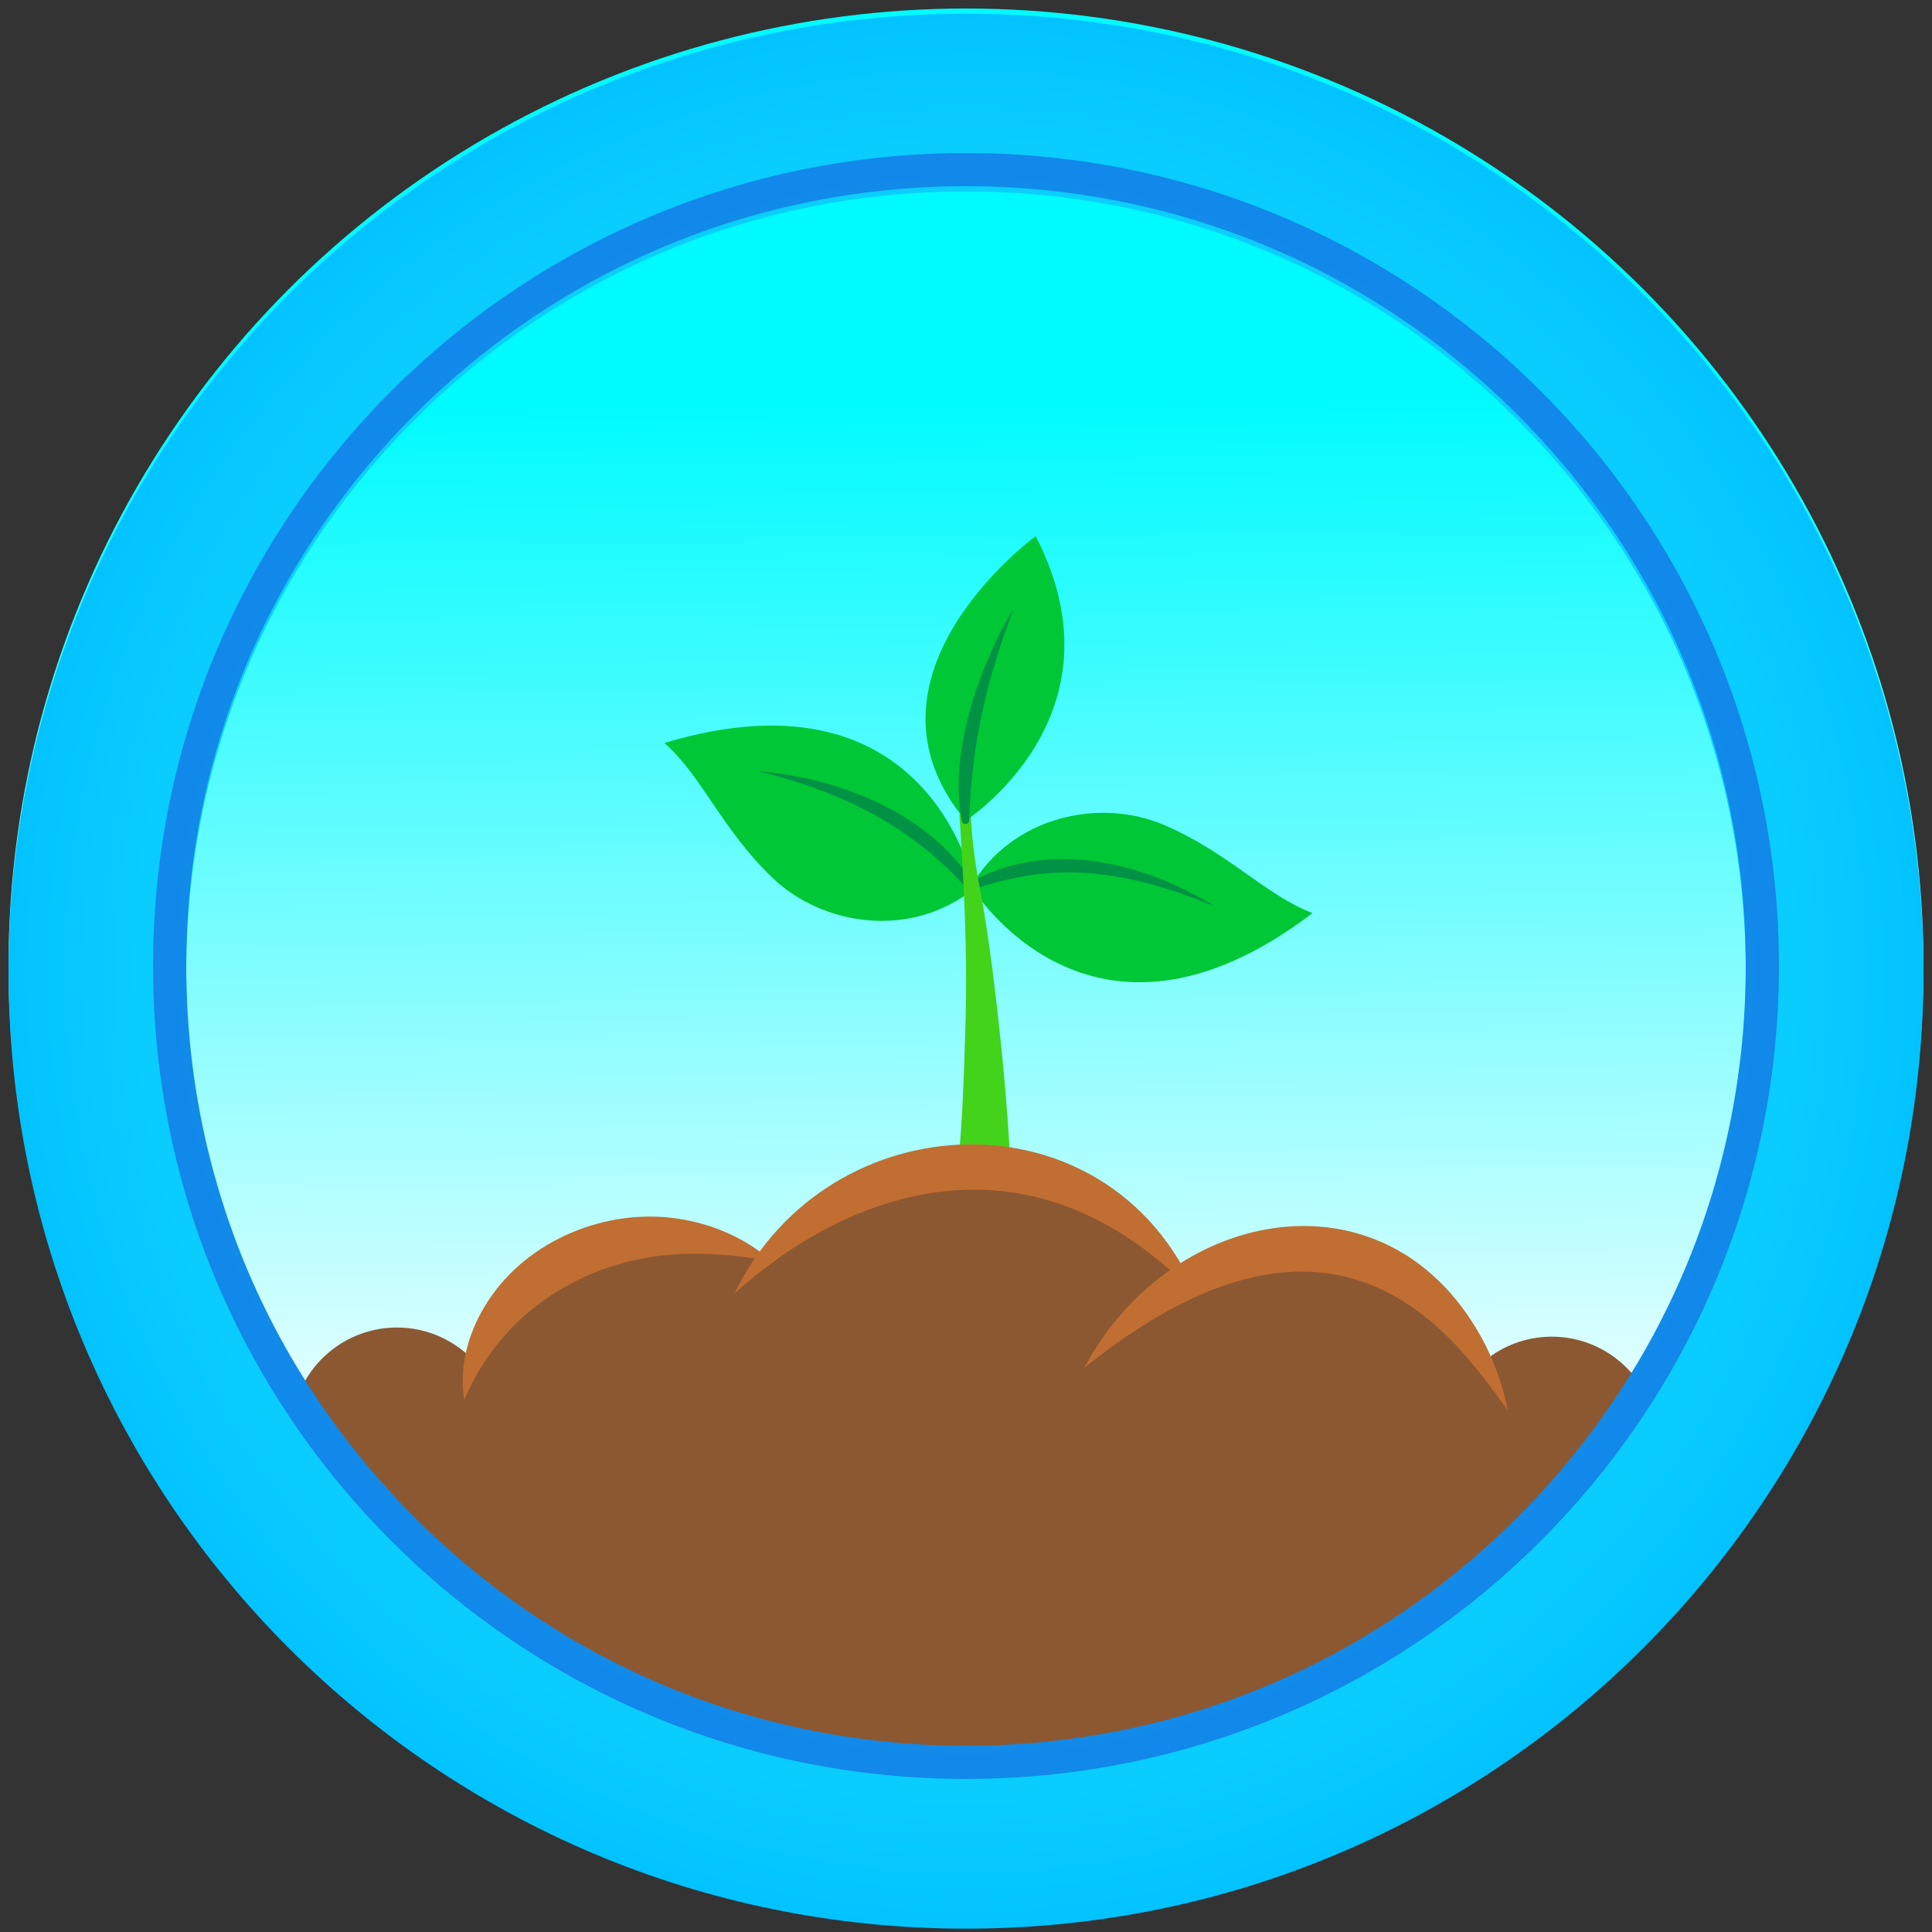 <?xml version="1.0" encoding="UTF-8"?><svg xmlns="http://www.w3.org/2000/svg" xmlns:xlink="http://www.w3.org/1999/xlink" viewBox="0 0 500 500"><rect x="0" y="0" width="500" height="500" fill="#333333" stroke="none"/><defs><linearGradient id="Degradado_sin_nombre_7" x1="251.38" y1="392.89" x2="248.59" y2="104.05" gradientUnits="userSpaceOnUse"><stop offset="0" stop-color="#fff"/><stop offset="1" stop-color="#00fbff"/></linearGradient><radialGradient id="Degradado_sin_nombre_676" cx="250" cy="251.34" fx="250" fy="251.34" r="247.8" gradientUnits="userSpaceOnUse"><stop offset=".54" stop-color="#0ed3ff"/><stop offset=".79" stop-color="#0cd0ff"/><stop offset=".95" stop-color="#05c7ff"/><stop offset="1" stop-color="#02c3ff"/></radialGradient><radialGradient id="Degradado_sin_nombre_678" cx="250" cy="250" fx="250" fy="250" r="210.39" gradientUnits="userSpaceOnUse"><stop offset=".54" stop-color="#1495ea"/><stop offset=".81" stop-color="#1392ea"/><stop offset=".98" stop-color="#1189ea"/><stop offset="1" stop-color="#1188ea"/></radialGradient></defs><g style="isolation:isolate;"><g id="Capa_1"><g><circle cx="250" cy="250" r="247.8" style="fill:url(#Degradado_sin_nombre_7);"/><g><g><path d="M251.32,229.36s30.6,50.94,88.36,6.95c-12.18-4.65-21.88-15.75-38.45-22.82-16.56-7.07-39.21-2.34-49.92,15.87Z" style="fill:#00c735;"/><path d="M250.93,228.49c19.89-11.46,44.94-5.49,63.4,6.06-14.87-6.19-30.95-10.48-47.09-8.11-5.25,.72-10.4,2.09-15.53,3.8-1.07,.37-1.79-1.18-.79-1.75h0Z" style="fill:#009245;"/></g><g><path d="M252.21,229.89s-10.71-58.46-80.26-37.61c9.77,8.64,14.94,22.44,27.95,34.89,13.01,12.45,35.88,16,52.31,2.72Z" style="fill:#00c735;"/><path d="M250.93,230.74c-14.9-17.04-33.17-25.88-54.87-31.19,5.43,.48,10.84,1.38,16.16,2.74,15.88,4.15,31.67,12.88,40.26,27.32,.58,.98-.8,1.99-1.55,1.13h0Z" style="fill:#009245;"/></g><path d="M244.09,326.4c-.7,.82-.74,1.08-.81,1.25-.03,.1,.02,.11,.08-.01,.68-1.32,1.04-2.92,1.45-4.58,3.95-19.47,4.55-39.65,5.09-59.57,.48-17.38-.45-34.98-1.57-52.31,.04-5.89,.37-11.77,1.14-17.59,.07-.54,.57-.93,1.11-.86,.53,.07,.9,.54,.86,1.06-.89,11.5-.3,23.14,1.86,34.48,2.17,11.41,3.72,23.31,5,34.82,1.92,17.61,3.5,35.27,3.53,53.11-.05,4.76-.14,9.53-.98,14.43-.64,2.98-1.14,5.4-3.5,8.14-3.41,3.66-9.15,3.86-12.81,.45s-3.86-9.15-.45-12.81h0Z" style="fill:#43d31b;"/><g><path d="M249.89,212.39s42.25-27.07,18.14-73.64c0,0-49.38,36.06-18.14,73.64Z" style="fill:#00c735;"/><path d="M248.94,212.53c-3.06-16.07,2.77-34.4,9.87-48.75,1.09-2.12,2.3-4.18,3.48-6.24-.77,2.26-1.61,4.48-2.4,6.7-3.83,11.06-6.72,22.5-8.02,34.15-.54,4.6-.95,9.29-1.03,13.87,.05,1.15-1.63,1.41-1.9,.27h0Z" style="fill:#009245;"/></g></g><g><path d="M427.86,365.58c-3.35-11.35-13.83-19.65-26.27-19.65-7.03,0-13.43,2.67-18.28,7.03-4.95-19.95-22.97-34.74-44.45-34.74-12.63,0-24.07,5.11-32.36,13.39-11.07-20.18-32.52-33.86-57.16-33.86-22.12,0-41.66,11.03-53.44,27.89-7.75-6.55-17.76-10.51-28.71-10.51-22.25,0-40.69,16.34-43.97,37.68-5.02-5.66-12.32-9.24-20.48-9.24-13.29,0-24.37,9.47-26.87,22.03h-24.69c45.37,63.19,119.47,104.37,203.2,104.37s157.83-41.17,203.2-104.37h-29.74Z" style="fill:#8c5831;"/><path d="M421.37,354.4c-26.63,23.25-60.22,29.97-86.75,3.8-68.96,66.49-125.43,43.1-144.78,20.29-15.81,5.26-32.99,4.32-40.99-12.56-8.46-17.98,1.32-39.43,17.93-50.8-22.08,.19-40.31,16.46-43.57,37.67-5.02-5.66-12.32-9.24-20.48-9.24-13.29,0-24.37,9.47-26.87,22.03h-24.69c45.37,63.19,119.47,104.37,203.2,104.37s157.83-41.17,203.2-104.37h-29.74c-1.25-4.25-3.5-8.06-6.48-11.18Z" style="fill:#8c5831; mix-blend-mode:multiply; opacity:.23;"/><g><path d="M190.06,334.78c24.35-50.15,96.95-52.87,119.54,.2-8.35-8.16-17.3-15.43-27.71-20.27-32.48-15.47-66.45-2.84-91.83,20.06h0Z" style="fill:#c16e32;"/><path d="M280.61,354c22.49-42.41,79.85-52.81,103.86-5.84,2.66,5.39,4.62,11.02,5.75,16.81-3.48-4.77-6.86-9.39-10.56-13.62-30.68-35.96-66.71-23.33-99.06,2.65h0Z" style="fill:#c16e32;"/><path d="M120.16,362.31c-1.56-8.95,1.32-18.4,6.37-25.94,10.34-15.63,30.56-23.75,48.85-20.99,9.07,1.35,17.62,5.08,24.21,10.92-8.35-1.3-16.42-2.25-24.64-1.68-23.89,1.47-45.28,15.06-54.79,37.69h0Z" style="fill:#c16e32;"/></g></g><path d="M250,49.54c53.9,0,104.58,20.99,142.69,59.11,38.12,38.11,59.11,88.79,59.11,142.69s-20.99,104.58-59.11,142.69c-38.11,38.11-88.79,59.11-142.69,59.11s-104.58-20.99-142.69-59.11c-38.12-38.11-59.11-88.79-59.11-142.69s20.99-104.58,59.11-142.69c38.11-38.11,88.79-59.11,142.69-59.11m0-46C113.14,3.54,2.2,114.48,2.2,251.34s110.94,247.8,247.8,247.8,247.8-110.94,247.8-247.8S386.86,3.54,250,3.54h0Z" style="fill:url(#Degradado_sin_nombre_676);"/><path d="M250,48.2c53.9,0,104.58,20.99,142.69,59.11,38.12,38.11,59.11,88.79,59.11,142.69s-20.99,104.58-59.11,142.69c-38.11,38.11-88.79,59.11-142.69,59.11s-104.58-20.99-142.69-59.11c-38.12-38.11-59.11-88.79-59.11-142.69s20.99-104.58,59.11-142.69c38.11-38.11,88.79-59.11,142.69-59.11m0-8.59c-116.2,0-210.39,94.2-210.39,210.39s94.2,210.39,210.39,210.39,210.39-94.2,210.39-210.39S366.2,39.61,250,39.61h0Z" style="fill:url(#Degradado_sin_nombre_678);"/></g></g></g></svg>